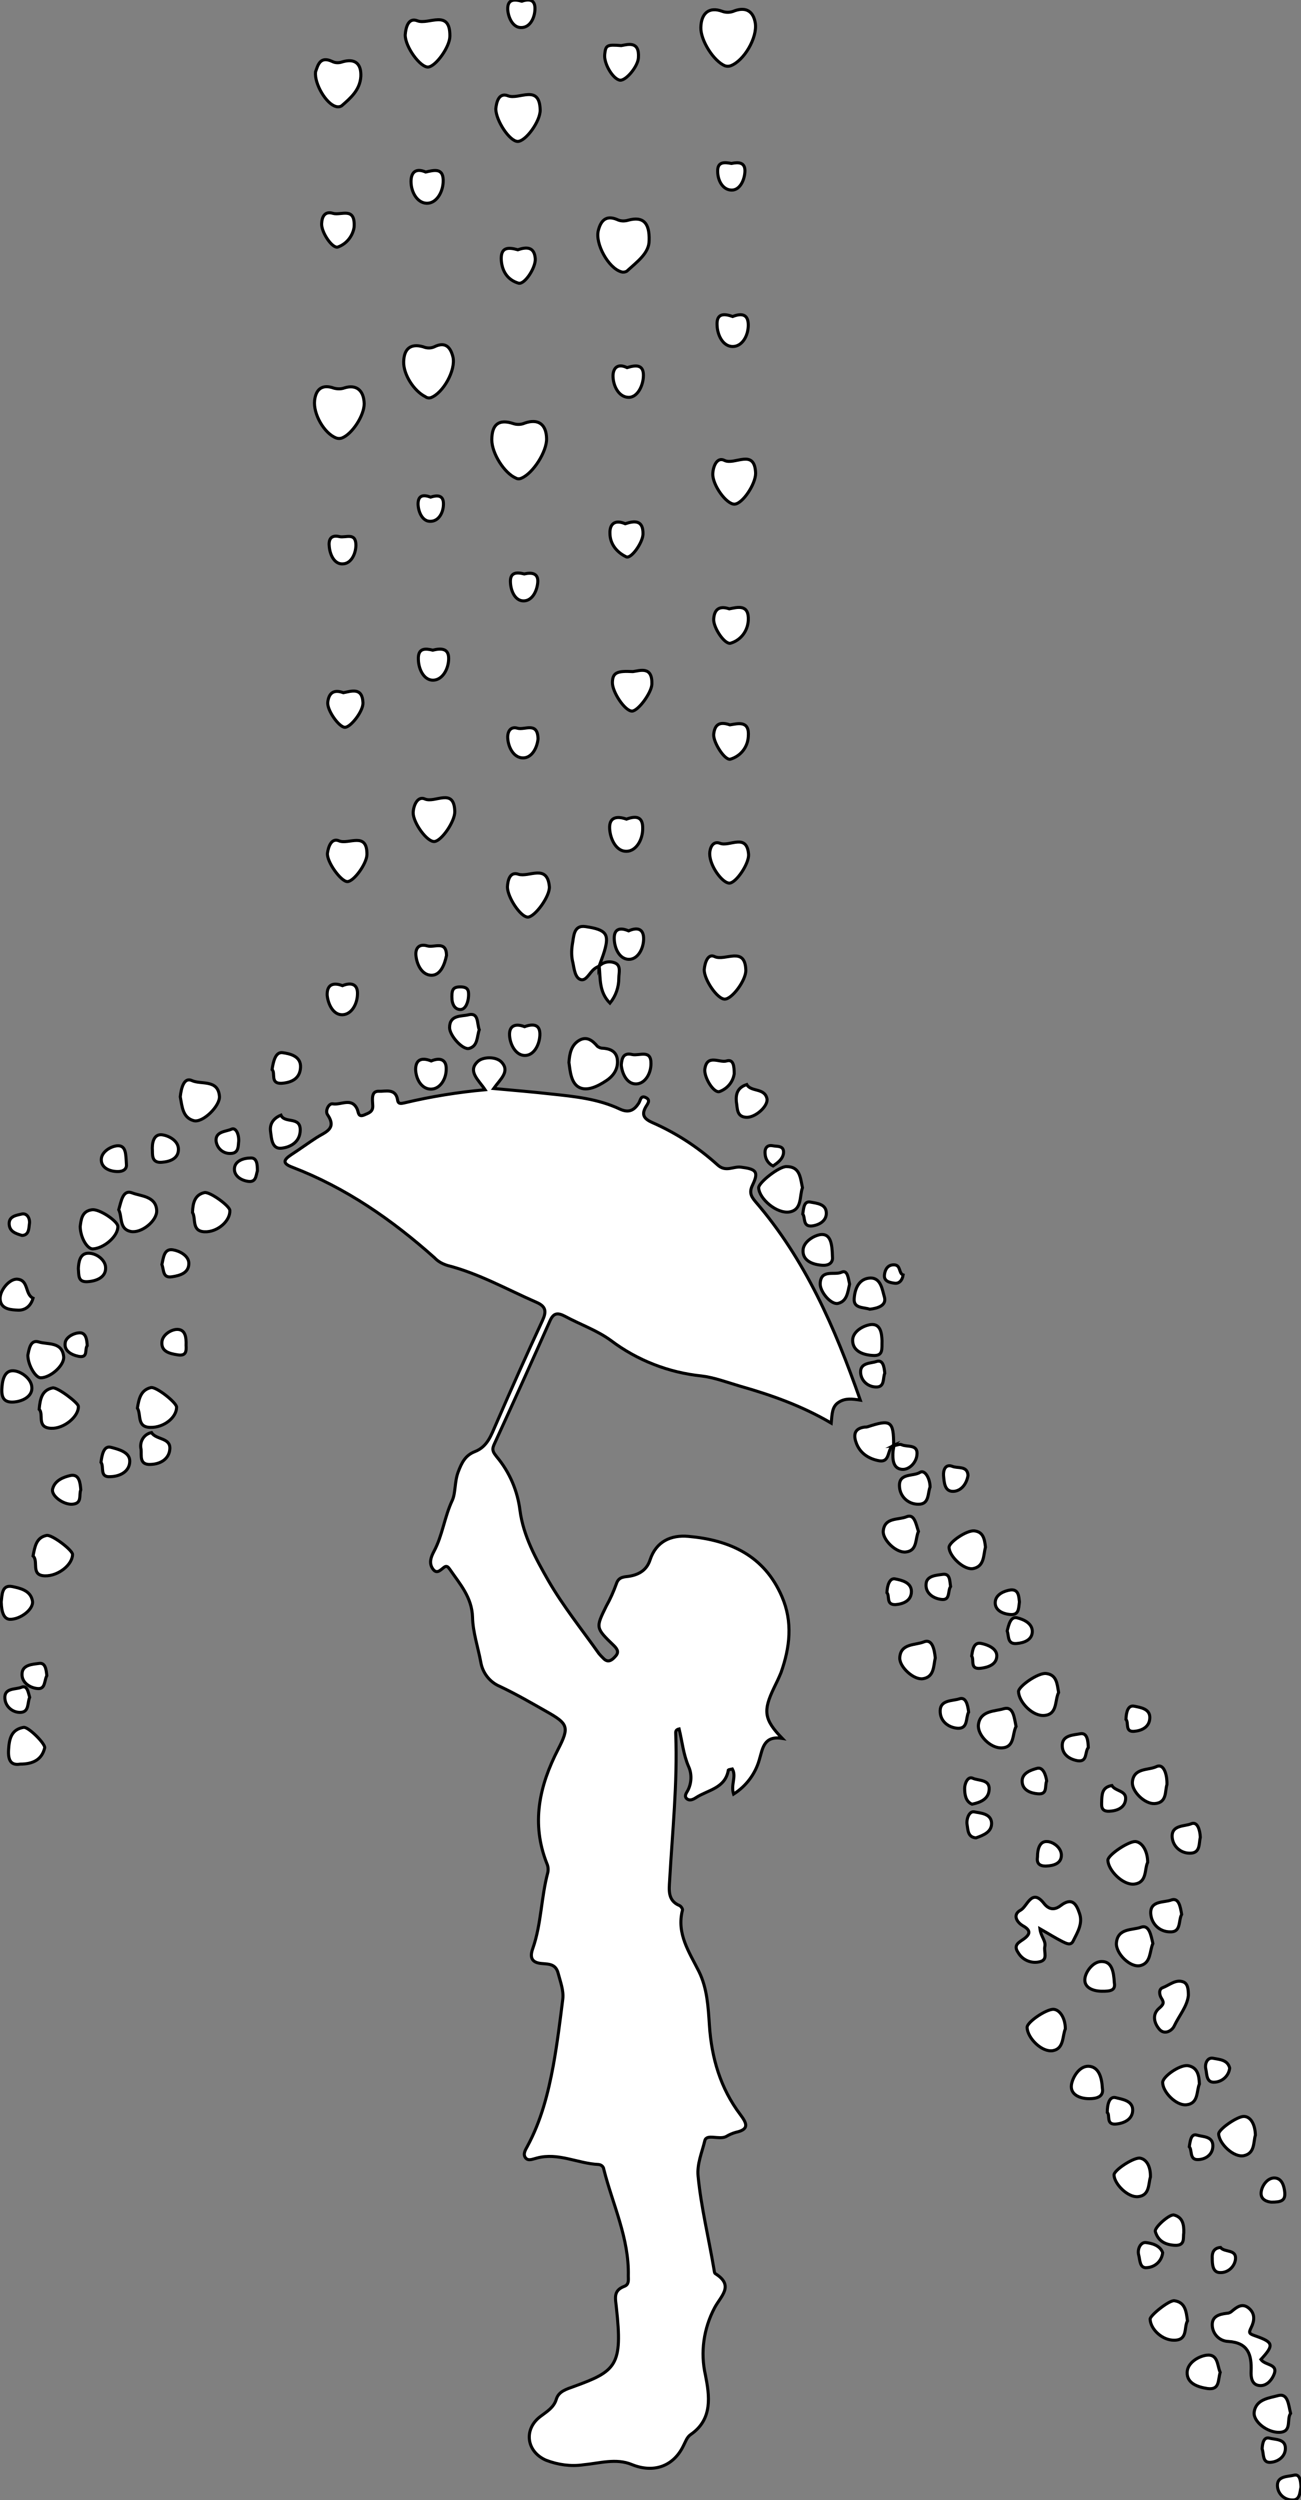 <?xml version="1.0" encoding="utf-8"?>
<!-- Generator: Adobe Illustrator 24.1.0, SVG Export Plug-In . SVG Version: 6.00 Build 0)  -->
<svg version="1.1" id="图层_1" xmlns="http://www.w3.org/2000/svg" xmlns:xlink="http://www.w3.org/1999/xlink" x="0px" y="0px"
	 viewBox="0 0 425.1 816.7" style="enable-background:new 0 0 425.1 816.7;" xml:space="preserve">
<rect x="0" y="0" width="425.1" height="816.7" fill="#808080" stroke="none"/>
<style type="text/css">
	.st0{fill:#FFFFFF;stroke:#000000;stroke-miterlimit:10;}
</style>
<g>
	<path id="X0069A9M2Gra3OT12" class="st0" d="M158.5,356c-2.1-3.2-5.9-6.1-2.3-9.3c1.7-1.5,5.8-1.6,7.6,0.2c3,3.1-0.3,5.6-2.5,8.7
		c6.6,0.6,12.7,1.1,18.9,1.8c7.6,0.8,15.3,1.6,22.3,4.9c3,1.4,4.7,0.4,6.2-1.9c0.6-0.9,0.6-2.6,2.2-1.9c2,0.9,0.5,2.3,0,3.3
		c-1.4,2.6-0.2,3.8,2.2,4.9c7.8,3.4,15,8.1,21.3,13.8c2.8,2.6,5.2,0.4,7.8,0.8c4.7,0.6,5.8,1.4,3.8,5.6c-1.2,2.4-0.8,3.7,0.8,5.6
		c16.3,18.9,26,41.2,34.3,64.9c-2.6-0.4-4.8-0.7-6.9,0.6c-2.4,1.4-2.3,3.9-2.6,6.9c-9.7-5.7-19.7-9.2-29.9-12.1
		c-4.1-1.2-8.3-2.8-12.5-3.3c-10.7-1.1-21-5.1-29.6-11.6c-4.5-3.3-10-5.2-15-7.9c-2.3-1.2-3.7-1.2-4.9,1.5
		c-6,13.5-12.1,27-18.3,40.5c-0.8,1.8-0.1,2.6,0.9,3.9c4.2,5,6.8,11.1,7.6,17.5c1.1,8.4,5.2,15.8,9.3,23
		c4.8,8.3,10.9,15.9,16.5,23.8c0.4,0.5,0.9,1,1.4,1.5c1.4,1.5,2.6,0.9,3.8-0.4c1.4-1.4,1-2.4-0.3-3.7c-6-5.8-6-5.8-2.5-12.9
		c1.3-2.3,2.4-4.8,3.3-7.3c0.8-2.5,2.8-2.2,4.4-2.5c3.3-0.6,5.6-2.2,6.6-5.3c2-6.1,6.9-8.2,12.5-7.7c13.5,1.2,24.8,6.2,30.6,19.7
		c3.6,8.3,2.6,16.6-0.3,24.8c-0.7,1.7-1.5,3.4-2.3,5c-3.6,7.5-3.3,10.3,2.7,16.5c-6.1-1-6.4,3.4-7.5,7c-1.3,4.6-4.3,8.6-8.4,11.2
		c-1-3.1,1-5.7-0.4-8.2c-0.4,0.1-1.2,0.2-1.3,0.3c-1,6-6.6,6.5-10.5,9c-0.9,0.6-2.2,1.3-3.2,0.3c-0.8-0.9,0.1-1.9,0.5-2.7
		c1.2-2.4,1.3-5.3,0.2-7.7c-1.7-3.9-2.1-8.2-3.1-12.3c-1.3,0.3-1.1,1.1-1.1,1.7c0.6,16-1.1,31.9-2,47.9c-0.2,3.1-0.6,6.5,3.2,8.1
		c0.5,0.2,1.1,1.1,1,1.5c-2,7.7,2.2,13.7,5.4,20.1c2.7,5.5,3,11.6,3.4,17.5c0.7,10.7,3.6,20.6,10.1,29.2c2,2.7,3.2,4.8-1.5,5.8
		c-1.1,0.3-2.2,0.8-3.2,1.4c-2.3,1.1-6.3-1-6.9,1.3c-0.9,3.8-2.6,7.6-2.2,11.6c1,10.3,3.5,20.3,5.2,30.5c0.1,0.5,0.1,1.2,0.5,1.4
		c6.2,3.9,1.7,7.3-0.3,11.1c-3.6,6.8-4.7,14.6-3,22c1.3,6.6,2.5,14.4-4.8,19.4c-1.3,0.9-1.7,2.4-2.4,3.7c-3.3,6.8-9.8,9-16.9,6.1
		c-5.1-2.1-10.5-0.4-15.8,0.1c-4.1,0.6-8.3,0-12.2-1.5c-6.4-2.8-7.4-10.1-1.8-14.3c2.1-1.6,4.4-2.9,5.2-5.7c0.8-2.5,3.3-3.2,5.5-4
		c14.1-5.1,16.2-6.9,14.1-25.9c-0.3-3-1.1-5.5,2.6-6.9c1.6-0.6,1.3-2.1,1.3-3.4c0.3-12.3-5.1-23.3-8-34.8c-0.1-0.9-0.8-1.5-1.7-1.6
		c-6.8-0.3-13.2-4-20.2-2.1c-1.3,0.3-2.8,1.1-3.7-0.1s0-2.6,0.6-3.7c4.5-8.3,6.8-17.3,8.5-26.5c1.3-7.2,2.2-14.5,3.1-21.7
		c0.3-2.8-0.8-5.6-1.5-8.3c-0.9-3.7-3.9-2.9-6.4-3.4c-2.9-0.6-2.6-2.9-1.9-4.8c2.8-8,2.7-16.6,4.9-24.8c0.2-1,0.1-2-0.3-2.9
		c-5.2-13.1-2.5-25.4,3.7-37.4c3.7-7.2,3.2-8.3-3.7-12.2c-5.1-2.9-10.1-5.8-15.4-8.3c-3.3-1.4-5.6-4.4-6.2-7.9
		c-0.9-4.9-2.6-9.8-2.7-14.7c-0.2-6.5-4.1-10.8-7.4-15.6c-0.5-0.7-1-1.4-1.9-0.7c-1.2,0.9-2.4,2.4-3.7,0.5c-1.3-1.9-0.6-3.8,0.4-5.7
		c2.8-5.2,3.4-11.2,6-16.7c1.1-2.4,0.7-6,1.9-9.2s2.4-5.5,5.5-6.7c4.1-1.6,5.3-5.4,6.9-9c4.9-11.3,9.9-22.5,15.1-33.7
		c1.4-3,1.3-4.7-2-6.1c-9.6-4.2-18.8-9.4-29-12c-1.6-0.5-3.1-1.3-4.2-2.5c-13.9-12.4-29-22.9-46.5-29.6c-3.5-1.3-2.7-2.5-0.3-4.1
		c2.8-1.8,5.5-3.8,8.3-5.6s6.7-2.8,3.5-7.5c-0.8-1.2,0.4-3.7,1.7-3.5c2.7,0.5,6.2-2.2,8,1.7c0.5,1.2,0.3,2.8,2.4,1.9
		c1.4-0.6,2.8-1,2.7-3s-0.6-4.9,2.1-4.7c1.9,0.1,5.4-1.1,6,2.8c0.2,1.5,1.2,1.2,2.2,1C140.9,358.2,149.7,356.8,158.5,356z"/>
	<path id="XFF99FFM1Gra8Co8_110_" class="st0" d="M339.8,630.1c0.3,2.6,2,3.9,1.6,5.8c-0.4,1.8,1.2,4.4-1.8,5
		c-2.7,0.6-5.5-0.6-6.9-3c-1.8-2.6,0.4-3.4,2-4.6c2.1-1.6,2-2.8-0.5-4.2c-1.9-1.1-3.5-3.6-0.7-5.1c2.2-1.2,3.6-7.3,7.6-2.2
		c1.8,2.3,3.7,2.1,5.5,0.7c3.7-2.8,5.1-0.5,6.1,2.5c1.2,3.3-0.6,6.2-2,9c-0.8,1.8-2.4,0.8-3.5,0.3
		C345,633.2,342.8,631.8,339.8,630.1z"/>
	<path id="XFF00FFM1Gra1Co9" class="st0" d="M160.7,143.7c0-5.1,2.3-6.9,7.1-5.3c1.2,0.4,2.6,0.3,3.7-0.2c4.4-1.5,7,0.4,7.1,5.1
		c0.1,4.2-4.4,11.3-8.2,12.9c-0.6,0.3-1.3,0.3-1.8,0C164.8,154.6,160.7,148.1,160.7,143.7z"/>
	<path id="XFF00FFM1Gra1Co9_1_" class="st0" d="M229,9c0.1-4.7,2.7-6.9,7-5.3c1.3,0.5,2.8,0.4,4.1-0.2c3.8-1.3,6.1,0.3,6.7,4.1
		c0.7,4.7-3.7,12.3-8.1,13.9c-0.6,0.2-1.2,0.2-1.8,0C233.2,20,228.9,13.2,229,9z"/>
	<path id="XFF00FFM1Gra1Co9_2_" class="st0" d="M212.1,78.6c0,4.1-3.9,6.9-7.3,10c-0.5,0.3-1.2,0.4-1.8,0.2
		c-4.2-1.2-8.6-9.2-7.5-13.5c0.8-3.2,2.5-5.1,6.1-3.6c1.2,0.6,2.5,0.6,3.8,0.2C210,70.7,212.3,72.6,212.1,78.6z"/>
	<path id="XFF99FFM1Gra8Co8_109_" class="st0" d="M412,770.8c1.5,2.1,6,1.3,4.1,5.3c-0.9,1.9-2.6,3.5-4.7,3.2
		c-2.4-0.3-2.7-2.7-2.6-4.7c0.2-5.3-0.9-9.3-7.5-9.7c-2.8-0.1-5.1-2.4-5.2-5.3c-0.1-3,2.4-3.6,4.8-3.9c0.5,0,1-0.2,1.4-0.5
		c1.7-1.4,3.5-3,5.7-1.2s1.9,4.2,0.8,6.4c-0.9,1.8-0.6,2,1.4,2.7C416.2,765.2,416.3,766.1,412,770.8z"/>
	<path id="XFF00FFM1Gra1Co9_3_" class="st0" d="M131.9,118.2c0.1-4.3,2.3-6.1,6.4-4.9c1.2,0.5,2.5,0.5,3.6,0
		c3.6-1.8,5.3,0.1,6.1,3.3c1,4.3-3.2,11.8-7.2,13.3c-0.6,0.2-1.3,0.1-1.8-0.3C135.2,127.7,131.8,122.3,131.9,118.2z"/>
	<path id="XFF00FFM1Gra1Co9_4_" class="st0" d="M119,131.9c0,3.8-3.9,9.9-7.3,11.2c-0.6,0.2-1.2,0.2-1.8,0c-4-1.5-7.6-7.9-7.1-12.3
		c0.4-3.4,2.2-5.2,5.7-4.2c1.3,0.5,2.8,0.6,4.1,0.1C116.5,125.5,118.9,127.6,119,131.9z"/>
	<path id="XFF99FFM1Gra8Co8_108_" class="st0" d="M185.9,347.1c0.2-3,0.8-5.7,3.3-7.2s4.4,0,6,1.9c0.4,0.3,0.8,0.5,1.3,0.6
		c2.5,0.1,4.8,0.8,5.2,3.6c0.4,3.1-1.2,5.5-3.7,7.1c-2.7,1.8-6.2,3.5-8.8,2.1S186.3,350,185.9,347.1z"/>
	<path id="XFF00FFM1Gra1Co9_5_" class="st0" d="M103.1,23.5c0.8-2.3,1.5-5.3,5.5-3.4c1,0.5,2.2,0.5,3.3,0.1c4.1-1.2,6.2,0.6,6,4.8
		c-0.3,4.4-3.3,7-6.3,9.6c-0.5,0.3-1.2,0.4-1.8,0.2C106.6,34,102.7,27.4,103.1,23.5z"/>
	<path id="XFF00FFM1Gra1Co9_6_" class="st0" d="M132.4,11.4c0.2-2.4,1-5.8,4-4.6c3.6,1.4,10.7-4,10.6,5c0,3.5-4.6,9.9-7.1,10.1
		S132.4,15.4,132.4,11.4z"/>
	<path id="XFF00FFM1Gra1Co9_7_" class="st0" d="M162,35.6c0.2-2.2,1-5.5,4-4.3c3.5,1.4,10.3-4,10.5,4.6c0.1,3.7-4.8,10.4-7.4,10.3
		S162.1,39.5,162,35.6z"/>
	<path id="XFF00FFM1Gra1Co9_8_" class="st0" d="M246.9,154.6c0,3.6-4.3,10-6.9,10.1s-7.2-6.2-7.1-9.9c0.1-2.5,1.4-5.6,3.8-4.4
		C240,152.1,246.6,146.3,246.9,154.6z"/>
	<path id="XFF99FFM1Gra8Co8_107_" class="st0" d="M262.2,388c-1,2.8-0.1,7.1-4.1,7.9c-4.2,0.8-10.1-4.3-10.2-7.9
		c0-1.7,6.7-7,9.1-6.9C261.4,381.1,261.5,384.7,262.2,388z"/>
	<path id="XFF99FFM1Gra8Co8_106_" class="st0" d="M165.8,289.8c0.1-2,0.7-5.2,3.6-4.2c3.4,1.1,9.4-3.5,10.1,4
		c0.3,3.1-4.8,10.1-7.1,10S165.9,293.3,165.8,289.8z"/>
	<path id="XFF99FFM1Gra8Co8_105_" class="st0" d="M148.6,265.1c0.1,3.1-4.2,9.5-6.6,9.8s-7-6.1-7-9.4c0.1-2.5,1.5-5.5,3.8-4.5
		C142.1,262.5,148.4,257.1,148.6,265.1z"/>
	<path id="XFF99FFM1Gra8Co8_104_" class="st0" d="M195.7,315.6c-0.6,0.3-1.1,0.6-1.6,1c-1.5,1.2-2.6,4-4.4,3.4s-2.1-3.5-2.5-5.5
		c-0.5-1.9-0.5-3.9-0.2-5.9c0.5-2.5,0.3-6.5,4.3-5.9c6.9,1,7.8,2.5,6.2,8c-0.5,1.7-1.2,3.4-1.8,5.1L195.7,315.6z"/>
	<path id="XFF99FFM1Gra8Co8_103_" class="st0" d="M230.1,316.8c0.2-2.3,1.2-5.4,3.4-4.3c3.4,1.6,9.9-3.6,10.2,4.4
		c0.1,3.3-4.5,9.5-6.9,9.5S230.1,320.1,230.1,316.8z"/>
	<path id="XFF99FFM1Gra8Co8_102_" class="st0" d="M375,608.4c-1.1,2.2-0.1,6.6-4.4,7.1c-3.7,0.4-8.5-4.5-8.6-7.8
		c0-1.7,6.7-6.2,9-6.1C373.2,601.8,375,604.7,375,608.4z"/>
	<path id="XFF99FFM1Gra8Co8_101_" class="st0" d="M119.9,279.2c-0.1,3-4.3,8.8-6.4,8.8s-6.8-6.5-6.5-9.3c0.3-2.1,1.3-5.1,3.8-4
		C113.9,276,120,271.5,119.9,279.2z"/>
	<path id="XFF99FFM1Gra8Co8_100_" class="st0" d="M345.9,552.9c-1.3,2.6-0.3,7.1-4.6,7.5c-3.9,0.4-8.4-4.4-8.5-7.8
		c0-1.7,6.4-6.2,9-5.9C345.3,547.1,345.4,550.1,345.9,552.9z"/>
	<path id="XFF99FFM1Gra8Co8_99_" class="st0" d="M231.9,278.9c0-1.5,0.8-4.4,3.4-3.4c3.1,1.2,8.7-3.5,9.3,3.6c0.2,3-4.1,9.4-6.3,9.4
		S231.9,283,231.9,278.9z"/>
	<path id="XFF99FFM1Gra8Co8_98_" class="st0" d="M58.9,358.3c0.3-2.8,1.2-6.5,3.8-5.3c3,1.4,8.5-0.5,9,5.1c0.3,3.1-5.4,8.8-8.4,8
		C59.6,365.1,59.5,361.3,58.9,358.3z"/>
	<path id="XFF99FFM1Gra8Co8_97_" class="st0" d="M206.8,219.4c2.3-0.3,6.4-1.9,6.2,4.1c-0.1,2.8-4.5,8.8-6.5,8.8
		c-2.3,0-6.5-6.3-6.4-9.4S201.5,219.1,206.8,219.4z"/>
	<path id="XFF99FFM1Gra8Co8_96_" class="st0" d="M10.8,508.3c0.6-3,1-6,4.4-6.7c1.7-0.4,8.5,4.8,8.5,6.2c0,3.3-4.6,7.1-9,7
		C9.9,514.7,12.7,510,10.8,508.3z"/>
	<path id="XFF99FFM1Gra8Co8_95_" class="st0" d="M44.9,460c0.5-3.1,1.1-5.9,4.4-6.7c1.7-0.4,8.4,4.9,8.4,6.4c0,3.4-4.2,6.7-8.5,6.6
		C44.6,466.3,46.2,462.1,44.9,460z"/>
	<path id="XFF99FFM1Gra8Co8_94_" class="st0" d="M12.8,460.4c0.3-3.6,1-6.3,4.4-7c1.5-0.3,8.3,4.8,8.4,6c0.2,3.3-4.7,7.4-8.9,7.2
		C11.8,466.4,14.4,461.9,12.8,460.4z"/>
	<path id="XFF99FFM1Gra8Co8_93_" class="st0" d="M348.1,662.8c-1,2.3-0.4,6.4-4,7.1s-8.4-4.1-8.5-7.6c0-1.7,6-5.8,8.5-5.9
		C346.2,656.4,348.1,659.2,348.1,662.8z"/>
	<path id="XFF99FFM1Gra8Co8_92_" class="st0" d="M388.3,651.9c-0.4,3.6-3,6.5-4.6,9.9c-0.7,1.6-3.2,3.1-4.9,1.1s-2.4-4.8-0.1-6.8
		c1.4-1.2,1.8-1.8,0.8-3.3c-0.7-1.1-1-3,0.5-3.5c2.1-0.8,4.1-2.7,6.5-1.9C388.1,647.9,388.3,649.8,388.3,651.9z"/>
	<path id="XFF99FFM1Gra8Co8_91_" class="st0" d="M292.1,472.1c-2.4,1-1,5.8-4.9,5.1c-3.2-0.6-6-2.3-7.3-5.5c-1-2.5-1.1-5,2.6-5.5
		c0.3,0,0.7,0,1-0.1c7.6-2.5,8.5-1.9,8.5,6.1L292.1,472.1z"/>
	<path id="XFF99FFM1Gra8Co8_90_" class="st0" d="M26.2,400.7c0.3-2.2,0.5-5.1,3.9-5.5c2.4-0.3,8.3,3.7,8.4,5.4
		c0.2,3.1-4.4,7.2-8.2,7.4C28.5,408,26.3,404.4,26.2,400.7z"/>
	<path id="XFF99FFM1Gra8Co8_89_" class="st0" d="M38.8,395.2c0.8-2.7,1.3-6.7,4.4-5.5c2.8,1.1,7.7,1,8,5.7c0.2,3.4-5,7.6-8.5,6.9
		C38.9,401.5,40,397.6,38.8,395.2z"/>
	<path id="XFF99FFM1Gra8Co8_88_" class="st0" d="M62.9,396.1c0.1-3.2,0.8-5.8,3.9-6.5c1.7-0.4,8.2,4.3,8.3,5.8c0.2,3.4-4,7.2-8.3,7
		S64.1,398,62.9,396.1z"/>
	<path id="XFF99FFM1Gra8Co8_87_" class="st0" d="M332,564c-1.3,2.5-0.4,6.7-4.5,7c-3.8,0.3-8.2-4.2-7.8-7.6c0.6-4.7,5.5-4.3,8.3-5.2
		C331.2,557.3,331.4,561.3,332,564z"/>
	<path id="XFF99FFM1Gra8Co8_86_" class="st0" d="M388,758.2c-1.2,2.1,0.2,6.3-4.3,6.3c-3.9,0.1-7.8-3.6-7.9-6.9c0-1.2,6.2-6.2,7.9-6
		C387.3,752.1,387.6,755.1,388,758.2z"/>
	<path id="XFF99FFM1Gra8Co8_85_" class="st0" d="M391.9,680.8c-1,2.3-0.2,6.4-4.3,6.8c-3.3,0.3-7.7-4.2-7.7-7.3
		c0-1.9,5.5-5.8,8.2-5.5C391.2,675.3,391.8,677.8,391.9,680.8z"/>
	<path id="XFF99FFM1Gra8Co8_84_" class="st0" d="M376.7,634.9c-1.1,2.5-0.6,6.3-4,7.2s-8.3-4.1-7.9-7.5c0.5-4.8,5.3-4,8-5
		S376.1,632.3,376.7,634.9z"/>
	<path id="XFF99FFM1Gra8Co8_83_" class="st0" d="M410.2,697.5c-0.7,2.2-0.1,5.9-3.7,6.7c-3.3,0.8-8.2-3.9-8.3-7.1
		c0-1.5,6-5.7,8.2-5.7S410.1,693.9,410.2,697.5z"/>
	<path id="XFF99FFM1Gra8Co8_82_" class="st0" d="M375.9,711.2c-0.7,2.2-0.2,6-4,6.4c-3.3,0.4-7.8-4.1-7.9-7.1c0-1.5,6-5.5,8.3-5.5
		C374.5,705.2,376,707.6,375.9,711.2z"/>
	<path id="XFF99FFM1Gra8Co8_81_" class="st0" d="M305.6,541.6c-0.6,2.6-0.3,6.2-4,6.8c-3,0.5-7.7-3.8-7.6-6.8
		c0.2-4.8,5.1-4.1,7.8-5.2C304.6,535.2,305.3,538.8,305.6,541.6z"/>
	<path id="XFF99FFM1Gra8Co8_80_" class="st0" d="M322,505.4c-0.7,2.6-0.3,6.2-3.9,7c-3,0.7-7.9-3.9-8-6.9c0-1.7,5.7-5.6,8.2-5.4
		C321.3,500.4,321.7,502.8,322,505.4z"/>
	<path id="XFF99FFM1Gra8Co8_79_" class="st0" d="M6.6,576.3c-2.9,0.5-4-1.1-3.8-4.6s0.8-6.7,4.9-7.4c1.5-0.3,7.2,5.4,6.9,6.7
		C13.7,574.7,11,576.3,6.6,576.3z"/>
	<path id="XFF99FFM1Gra8Co8_78_" class="st0" d="M421.7,788.4c-1.4,1.9,0.6,6.1-3.7,6.2c-4,0.1-8.6-3.6-8.2-6.6
		c0.6-4.3,5-4.6,7.8-5.4C420.9,781.7,421,785.7,421.7,788.4z"/>
	<path id="XFF99FFM1Gra8Co8_77_" class="st0" d="M9.1,442.7c0.4-1.9,0.8-5.2,3.6-4.3s7.6-0.2,8.1,4.8c0.3,2.8-4.3,6.9-7.5,6.9
		C11.6,450.1,9.1,445.9,9.1,442.7z"/>
	<path id="XFF99FFM1Gra8Co8_76_" class="st0" d="M112.2,226.3c2.6-0.5,6.2-1.9,6.4,3.3c0.1,2.7-4,8-5.9,8s-5.9-5.6-5.6-8.2
		S108.7,225,112.2,226.3z"/>
	<path id="XFF99FFM1Gra8Co8_75_" class="st0" d="M381.3,583c-0.7,2.1,0.1,5.9-4,6.2c-3.3,0.2-7.5-4-7.3-7c0.4-4.8,5.3-3.8,7.9-5.1
		C380.3,576,381.4,579.8,381.3,583z"/>
	<path id="XFF99FFM1Gra8Co8_74_" class="st0" d="M238.3,198.9c2.6-0.5,6.5-1.7,6.2,3.8c-0.2,3.4-2.4,6.4-5.7,7.4
		c-1.9,0.7-5.8-5.1-5.6-7.9S234.7,197.7,238.3,198.9z"/>
	<path id="XFF99FFM1Gra8Co8_73_" class="st0" d="M238.5,236.8c2.6-0.4,6.5-1.6,6,3.9c-0.2,3.4-2.5,6.3-5.8,7.3
		c-1.8,0.6-5.7-5.5-5.5-8.1C233.5,237,234.8,235.5,238.5,236.8z"/>
	<path id="XFF00FFM1Gra1Co9_9_" class="st0" d="M203,14.9c2.2-0.4,6-1.6,5.6,4c-0.2,2.9-4.1,7.5-6,7.3c-2.3-0.3-5.4-5.5-5-8.5
		C197.9,14.8,198.3,14.5,203,14.9z"/>
	<path id="XFF99FFM1Gra8Co8_72_" class="st0" d="M300.1,500.3c-1.1,2.4-0.3,6.3-4.1,6.7c-3.2,0.4-7.6-4-7.4-6.8
		c0.4-4.6,5-3.6,7.6-4.7S299.3,497.9,300.1,500.3z"/>
	<path id="XFF00FFM1Gra1Co9_10_" class="st0" d="M169.2,81.6c2.9-1,5.4-1,5.7,2.9c0.2,2.9-3.5,8.6-5.5,8c-3.4-1-5.3-3.7-5.6-7.4
		C163.5,80.7,166,80.7,169.2,81.6z"/>
	<path id="XFF00FFM1Gra1Co9_11_" class="st0" d="M115.7,74.3c-0.5,2.9-2.5,5.4-5.3,6.4c-1.8,0.6-5.5-4.9-5.3-7.7
		c0.1-2.3,1.1-4.1,3.7-3.3S116.2,67.3,115.7,74.3z"/>
	<path id="XFF00FFM1Gra1Co9_12_" class="st0" d="M204.3,171.1c3-1,5.9-1.3,5.8,3.4c-0.1,2.8-3.9,8.2-5.5,7.4
		c-3.1-1.5-5.3-4.2-5.3-7.7C199.2,171.3,200.8,169.6,204.3,171.1z"/>
	<path id="XFF99FFM1Gra8Co8_71_" class="st0" d="M204.7,267.6c3-1.1,5.4-1,5.3,3.1c0,3.7-2.2,7.4-5.3,7.4c-3.3,0.1-5.3-3.9-5.5-7.4
		C199,266.9,201.6,266.5,204.7,267.6z"/>
	<path id="XFF99FFM1Gra8Co8_70_" class="st0" d="M398.7,775c-0.8,2.6-0.1,5.8-4.1,5.3c-3.3-0.5-6.8-1.7-6.7-5.3
		c0.1-3.1,3.6-5.2,6.3-5.6C398.1,768.9,397.7,772.9,398.7,775z"/>
	<path id="XFF00FFM1Gra1Co9_13_" class="st0" d="M239.4,103.4c2.8-1.1,5.1-0.9,5.1,2.8c0,3.5-2,7-5.1,7s-5-3.6-5.1-7
		C234.1,102.3,236.6,102.4,239.4,103.4z"/>
	<path id="XFF00FFM1Gra1Co9_14_" class="st0" d="M139.1,56.2c2.7-0.6,6-1.6,5.7,3.4c-0.2,3.4-2.3,6.9-5.4,6.8s-5.1-3.7-5.1-7.1
		C134.3,56.6,135.6,54.7,139.1,56.2z"/>
	<path id="XFF99FFM1Gra8Co8_69_" class="st0" d="M0.4,523.3c0.3-2.1,0.1-5.7,3.6-5c2.4,0.5,6,1.2,6.6,4.7c0.5,2.7-4,6.1-7.4,6
		C1.4,528.9,0.5,527,0.4,523.3z"/>
	<path id="XFF99FFM1Gra8Co8_68_" class="st0" d="M171.4,335.4c3-1.1,5.2-0.7,5,2.9c-0.2,3.2-2,6.5-4.9,6.5s-4.8-3.4-5-6.5
		C166.3,334.9,168.6,334.3,171.4,335.4z"/>
	<path id="XFF99FFM1Gra8Co8_67_" class="st0" d="M360.2,682.2c0.5,2.8-1.9,3.4-4.3,3.4c-3,0-6.3-1.3-5.8-4.6c0.4-2.4,2.5-6,5.5-6
		C358.9,675.1,360,678.4,360.2,682.2z"/>
	<path id="XFF99FFM1Gra8Co8_66_" class="st0" d="M156.6,336.4c-0.8,2.2-0.4,5.3-3.3,6.1c-2.1,0.6-6.4-4.2-6.4-6.8
		c0-4.3,4-3.6,6.2-4.2C156.5,330.7,155.8,334.4,156.6,336.4z"/>
	<path id="XFF99FFM1Gra8Co8_65_" class="st0" d="M111.9,322c2.9-1.2,5.1-0.5,4.9,2.9c-0.1,3.1-1.9,6.5-4.9,6.6s-4.7-3.4-5-6.4
		C106.8,321.7,108.8,320.8,111.9,322z"/>
	<path id="XFF99FFM1Gra8Co8_64_" class="st0" d="M303.9,485.8c-0.8,1.9-0.2,5.6-3.7,5.6c-3.4,0.1-6.2-2.5-6.3-5.9
		c-0.2-4.4,4.5-3.1,6.7-4.5C302.2,480,303.9,483,303.9,485.8z"/>
	<path id="XFF99FFM1Gra8Co8_63_" class="st0" d="M386.1,625.4c-1.1,2-0.1,5.9-3.8,5.7c-3.4,0-6.1-2.6-6.3-6
		c-0.2-4.3,4.4-3.5,6.7-4.4C385.2,619.8,385.7,623,386.1,625.4z"/>
	<path id="XFF99FFM1Gra8Co8_62_" class="st0" d="M175.8,241.4c-0.3,2.9-2,6.2-4.9,6.2s-4.8-3.2-5-6.5c-0.1-2.1,0.9-3.9,3.2-3.2
		S175.7,235.6,175.8,241.4z"/>
	<path id="XFF99FFM1Gra8Co8_61_" class="st0" d="M141.4,212.4c2.8-0.7,5.2-0.6,5.2,2.7s-1.9,6.9-4.9,7.1s-4.9-3.3-5-6.7
		C136.5,211.6,139,211.8,141.4,212.4z"/>
	<path id="XFF00FFM1Gra1Co9_15_" class="st0" d="M204.9,120.1c2.9-0.9,5.7-1.2,5.3,3.3c-0.3,3.2-2.2,6.6-5,6.4
		c-3.1-0.2-4.9-3.8-4.9-7.1C200.4,120,202,118.7,204.9,120.1z"/>
	<path id="XFF99FFM1Gra8Co8_60_" class="st0" d="M244,354.3c1.4,2.5,5.8,1,6.6,4.6c0.5,2.4-3.8,6.3-6.8,6.1c-3.2-0.2-2.8-3-3.2-5.1
		C240.4,357.5,240.9,355.3,244,354.3z"/>
	<path id="XFF99FFM1Gra8Co8_59_" class="st0" d="M239.9,350.8c-0.4,2.7-2.3,4.9-4.8,5.8c-1.9,0.6-5.1-4.7-4.8-7.3
		c0.7-5.1,4.8-2,7.1-2.7S239.9,348.4,239.9,350.8z"/>
	<path id="XFF99FFM1Gra8Co8_58_" class="st0" d="M4.7,458c-3.2,0.3-4.2-1.2-4.1-4.1s0.8-6.2,3.7-6.1c2.6,0.1,5.9,2.6,6.1,5.3
		C10.7,456,7.7,457.7,4.7,458z"/>
	<path id="XFF99FFM1Gra8Co8_57_" class="st0" d="M277.6,419.5c-0.6,2.6-0.8,5.6-3.8,6.3c-2.3,0.5-6-3.9-5.8-6.6
		c0.3-4.7,4.7-2.5,7-3.6C277,414.7,277.2,417.8,277.6,419.5z"/>
	<path id="XFF99FFM1Gra8Co8_56_" class="st0" d="M10.8,424.1c-0.8,2.8-2.8,4-4.9,3.9s-5.3-0.2-5.8-3.1c-0.6-3.1,3.1-7.4,5.7-7
		C9.4,418.3,8.1,422.8,10.8,424.1z"/>
	<path id="XFF99FFM1Gra8Co8_55_" class="st0" d="M140.9,346.6c3.1-1.3,5-0.3,4.9,2.7c0,3.2-2,6.5-5,6.5s-4.9-3.2-5-6.5
		C135.9,345.6,138.4,345.6,140.9,346.6z"/>
	<path id="XFF99FFM1Gra8Co8_54_" class="st0" d="M203,347.9c0.2-2.4,0.8-4.1,3.6-3.4c2.3,0.5,6.2-1.8,6.1,3c0,3.2-1.9,6.5-4.8,6.6
		S203.3,351,203,347.9z"/>
	<path id="XFF99FFM1Gra8Co8_53_" class="st0" d="M145.9,312.1c-0.6,3-2,6.6-5,6.5s-4.7-3.4-5-6.5c-0.2-2.3,1-3.9,3.7-3.1
		C141.9,309.7,145.8,307.1,145.9,312.1z"/>
	<path id="XFF99FFM1Gra8Co8_52_" class="st0" d="M205.4,304.1c2.9-1.3,5-0.7,4.9,2.8c-0.1,3.2-2,6.6-4.9,6.5s-4.6-3.4-4.7-6.7
		S202.6,302.9,205.4,304.1z"/>
	<path id="XFF99FFM1Gra8Co8_51_" class="st0" d="M91.8,364.3c1.2,2.8,6.3,0.3,6.3,4.8c0,3.9-3.1,5.7-6.2,6s-3.2-3.3-3.5-5.5
		S89.1,365.4,91.8,364.3z"/>
	<path id="XFF99FFM1Gra8Co8_50_" class="st0" d="M288.2,438c-0.1,2.7,0.5,5.1-3.1,4.8c-3.3-0.2-6.4-1.5-6.5-4.8c-0.1-3,3.5-5,6-5.3
		C287.9,432.4,288.1,435.9,288.2,438z"/>
	<path id="XFF99FFM1Gra8Co8_49_" class="st0" d="M272,410.5c0.2,1.4-0.5,3.2-3.8,2.8c-3.1-0.3-6-1.7-5.8-4.9
		c0.1-2.7,3.5-4.8,5.8-5.1C271.4,403,271.9,406.3,272,410.5z"/>
	<path id="XFF99FFM1Gra8Co8_48_" class="st0" d="M284.2,427.7c-2-0.7-5.3-0.2-5.1-3.4s1.5-6.7,5.4-6.8c3.4,0,3.8,4,4.5,6.3
		C289.7,426.5,286.8,427.4,284.2,427.7z"/>
	<path id="XFF99FFM1Gra8Co8_47_" class="st0" d="M49.5,468c1.5,2.4,6.2,1.6,6,5.3c-0.2,3.2-2.9,5-6.3,5.1c-3.8,0.2-2.9-3-3.1-4.9
		C45.5,471,47,468.5,49.5,468C49.5,468,49.5,468,49.5,468z"/>
	<path id="XFF99FFM1Gra8Co8_46_" class="st0" d="M33,477.7c0.3-2.4,0.9-5.5,3.2-4.9s6.2,1.5,6.2,4.5c0,3.3-3,5-6.3,5.1
		C32.4,482.7,34.1,479.2,33,477.7z"/>
	<path id="XFF99FFM1Gra8Co8_45_" class="st0" d="M316.5,559.3c-1,1.8-0.1,5.4-3.5,5.3c-3.1-0.2-5.9-2.3-5.8-5.8s4-3.1,6.2-3.8
		C315.6,554.2,316.2,556.9,316.5,559.3z"/>
	<path id="XFF99FFM1Gra8Co8_44_" class="st0" d="M364.1,647.7c0.5,2.7-1.5,2.8-4,2.8c-3,0-6-1.2-5.6-4.2c0.3-2.3,2.7-5.5,5.4-5.5
		C363.3,640.7,363.9,644.1,364.1,647.7z"/>
	<path id="XFF99FFM1Gra8Co8_43_" class="st0" d="M88.9,349.4c0.4-2.6,1.1-5.9,3.5-5.5c2.1,0.3,6,1,5.8,4.8s-3.1,5-6.3,5.2
		C88.2,354,90.1,350.5,88.9,349.4z"/>
	<path id="XFF99FFM1Gra8Co8_42_" class="st0" d="M386.8,729.4c-0.3,1.6,0.6,4.3-3,4.1c-3.1-0.2-5.4-1.4-6.3-4.5
		c-0.4-1.3,4.7-5.8,6.1-5.4C386.3,724.3,386.9,726.5,386.8,729.4z"/>
	<path id="XFF99FFM1Gra8Co8_41_" class="st0" d="M392.2,600.2c-0.5,2,0.1,5.3-3.5,5.2c-3,0-5.5-2.3-5.7-5.3c-0.2-4,4.1-3.4,6.2-4.3
		S392.1,597.9,392.2,600.2z"/>
	<path id="XFF99FFM1Gra8Co8_40_" class="st0" d="M195.6,315.8c1.3-1.5,3.5-2,5.4-1.2c2,0.9,1.2,3.2,1.2,4.9c0,3-1,5.9-2.9,8.2
		c-3.6-3.6-3.1-8-3.5-12.1L195.6,315.8z"/>
	<path id="XFF00FFM1Gra1Co9_16_" class="st0" d="M170.5,0.4c2.6-0.9,4.4-0.4,4.3,2.6s-1.7,6.1-4.6,6c-2.5,0-4.1-3-4.3-5.9
		C165.8-0.3,168-0.3,170.5,0.4z"/>
	<path id="XFF99FFM1Gra8Co8_39_" class="st0" d="M171.3,187.5c2.6-0.6,4.7-0.2,4.4,2.9c-0.3,2.8-1.8,5.8-4.5,5.9s-4.2-2.9-4.4-5.8
		C166.5,186.8,168.9,186.9,171.3,187.5z"/>
	<path id="XFF99FFM1Gra8Co8_38_" class="st0" d="M26.4,486.7c-0.7,1.6,0.6,4.5-2.8,4.7c-2.9,0.2-7-2.8-6.4-5
		c0.7-2.8,3.6-3.9,5.9-4.4C25.9,481.5,26.2,484.4,26.4,486.7z"/>
	<path id="XFF00FFM1Gra1Co9_17_" class="st0" d="M239,53.4c2.4-0.5,4.6-0.4,4.4,2.8c-0.2,2.8-1.7,5.9-4.3,5.9
		c-2.9,0-4.6-3.1-4.6-6.1C234.4,52.7,236.8,53,239,53.4z"/>
	<path id="XFF99FFM1Gra8Co8_37_" class="st0" d="M25.6,414.4c0.1-2.1,0.5-5,3.3-5s5.5,2.3,5.6,4.6c0.2,3.1-2.7,4.5-5.9,4.7
		S25.8,416.6,25.6,414.4z"/>
	<path id="XFF00FFM1Gra1Co9_18_" class="st0" d="M116.3,178.2c-0.1,2.9-1.6,5.8-4.1,6c-2.8,0.3-4.3-2.7-4.6-5.5
		c-0.3-2.3,0.4-4.1,3.3-3.4C112.9,175.8,116.3,173.7,116.3,178.2z"/>
	<path id="XFF99FFM1Gra8Co8_36_" class="st0" d="M355.6,570.9c-1.2,1.4-0.2,4.8-3.5,4.3c-2.8-0.5-5.2-2.2-5-5.3s3.8-3.1,5.8-3.5
		C355.3,565.9,355.5,568.7,355.6,570.9z"/>
	<path id="XFF99FFM1Gra8Co8_35_" class="st0" d="M52.9,413.1c0.5-2.2,0.7-5.3,3.6-4.8c2,0.3,5.1,1.8,5.2,4.3
		c0.1,3.2-2.8,4.1-5.5,4.5C53.1,417.6,53.6,414.9,52.9,413.1z"/>
	<path id="XFF99FFM1Gra8Co8_34_" class="st0" d="M49.8,376c-0.2-2.6,0.4-5.5,3-5.3c2.1,0.2,5.4,1.8,5.5,4.6c0.1,3.1-2.6,4.2-5.5,4.4
		S49.8,377.9,49.8,376z"/>
	<path id="XFF00FFM1Gra1Co9_19_" class="st0" d="M140.7,162.4c2.2-0.7,4.2-0.7,4.2,2.2s-1.6,5.8-4.4,5.7c-2.4,0-3.8-2.9-3.9-5.6
		C136.6,161.6,138.5,161.6,140.7,162.4z"/>
	<path id="XFF99FFM1Gra8Co8_33_" class="st0" d="M60.8,439.5c0.1,1.8,0.1,3.6-2.8,3.1c-2.5-0.4-5.3-1-5.1-4.1c0.1-2.3,2.7-4,4.7-4.2
		C60.6,434.1,60.9,436.9,60.8,439.5z"/>
	<path id="XFF99FFM1Gra8Co8_32_" class="st0" d="M361.8,690.1c0-2.7,0.7-5.5,2.9-4.8c1.9,0.5,5.4,0.9,5.4,4s-2.9,4.4-5.6,4.6
		C361.3,694.1,362.8,690.9,361.8,690.1z"/>
	<path id="XFF99FFM1Gra8Co8_31_" class="st0" d="M367.9,561.7c0.1-2.5,0.7-4.8,2.8-4.3c1.9,0.4,5.1,0.8,5,3.8s-2.6,4.2-5.2,4.4
		C367.5,565.8,368.9,562.7,367.9,561.7z"/>
	<path id="XFF99FFM1Gra8Co8_30_" class="st0" d="M329.1,532.8c0.5-2,1.1-4.8,3.2-4.3s5.1,1.8,5,4.6c-0.1,2.6-2.6,3.6-5.1,3.8
		C329.1,537.2,329.7,534.5,329.1,532.8z"/>
	<path id="XFF99FFM1Gra8Co8_29_" class="st0" d="M9.7,554.5c-0.8,1.7-0.1,4.8-3,4.9c-2.6,0.1-4.9-1.9-5.1-4.5
		c-0.3-3.6,3.5-2.9,5.4-3.7S9.2,552.8,9.7,554.5z"/>
	<path id="XFF99FFM1Gra8Co8_28_" class="st0" d="M15.3,547.4c-0.9,1.7-0.4,4.6-3.2,4.2c-2.6-0.3-5-2.1-4.9-4.7
		c0-3.1,3.5-3.2,5.6-3.5S15.1,545.6,15.3,547.4z"/>
	<path id="XFF99FFM1Gra8Co8_27_" class="st0" d="M342,581.8c-0.7,1.7,0.4,4.5-2.9,4.2c-2.4-0.2-4.9-1.2-5.1-3.8c-0.3-3,3-4,4.8-4.5
		C340.8,577.1,341.7,579.8,342,581.8z"/>
	<path id="XFF99FFM1Gra8Co8_26_" class="st0" d="M317.6,589.4c-2.1-0.9-2.4-3.2-2.4-5.2c0-1.5,1-4,2.6-3.3c1.9,0.9,5.7,0.3,5.4,3.8
		C323,587.6,320.6,588.8,317.6,589.4z"/>
	<path id="XFF99FFM1Gra8Co8_25_" class="st0" d="M317.5,541c0.3-2.1,0.7-4.7,3.2-4.1c2,0.4,5,1.6,5,4c0,2.8-2.7,3.8-5.3,4.1
		C316.8,545.4,318.4,542.3,317.5,541z"/>
	<path id="XFF99FFM1Gra8Co8_24_" class="st0" d="M310.6,518.3c-1,1.4,0,4.6-3,4.2c-2.7-0.3-5.3-2.1-5-5.1c0.2-2.7,3.5-2.8,5.5-3.1
		C310.5,514,310.3,516.5,310.6,518.3z"/>
	<path id="XFF99FFM1Gra8Co8_23_" class="st0" d="M289.1,448.6c-0.7,1.6,0.1,4.7-3,4.5c-2.6-0.1-4.8-2.1-4.9-4.8
		c-0.1-3.2,3.4-2.9,5.1-3.5C288.5,444,288.9,446.5,289.1,448.6z"/>
	<path id="XFF99FFM1Gra8Co8_22_" class="st0" d="M291.9,472.3c1-0.1,2.1-0.7,2.8-0.3c1.8,0.8,5.4-0.3,4.9,3.4
		c-0.3,2.6-2.7,4.9-5,4.6c-2.8-0.3-3-3.3-2.8-5.9c0.1-0.6,0.2-1.3,0.3-1.9L291.9,472.3z"/>
	<path id="XFF99FFM1Gra8Co8_21_" class="st0" d="M316.3,482c-0.5,3-2.4,5.1-4.8,5.2c-2.9,0.1-3-3-3.2-5.2c-0.1-1.6,0.5-3.8,2.8-3
		C312.9,479.8,316.1,478.7,316.3,482z"/>
	<path id="XFF99FFM1Gra8Co8_20_" class="st0" d="M363.3,583.3c1.1,1.9,4.7,1.6,4.5,4.4s-2.7,3.9-5.4,4c-3,0.1-2.4-2.2-2.4-3.9
		C360.1,585.7,360.4,583.8,363.3,583.3z"/>
	<path id="XFF99FFM1Gra8Co8_19_" class="st0" d="M289.8,520.3c0.1-2.4,0.9-4.9,2.7-4.5c2,0.4,5.3,1.1,5.3,4.1s-2.6,4.1-5.2,4.3
		C289.4,524.3,290.8,521.3,289.8,520.3z"/>
	<path id="XFF99FFM1Gra8Co8_18_" class="st0" d="M41.3,380.2c0.2,1.4-0.6,2.7-3.4,2.5s-4.9-1.6-4.8-4s3-4.2,5.2-4.4
		C41.2,374.1,41.1,377,41.3,380.2z"/>
	<path id="XFF99FFM1Gra8Co8_17_" class="st0" d="M339,606.6c0-2.7,0.8-5.2,3.2-5c2,0.1,4.5,2,4.6,4.3c0.1,2.8-2.4,3.6-4.9,3.7
		S338.7,608.5,339,606.6z"/>
	<path id="XFF99FFM1Gra8Co8_16_" class="st0" d="M415.4,719.4c-1.2-0.1-3.7-0.7-3.3-3.4c0.3-2.1,2.1-4.6,4.4-4.5s3.1,2.5,3.3,4.8
		C420,719,418.5,719.4,415.4,719.4z"/>
	<path id="XFF99FFM1Gra8Co8_15_" class="st0" d="M398.8,734.2c1.3,1.7,5.2,0.5,4.9,3.8c-0.3,2.6-2.6,4.6-5.2,4.4
		c-2.3-0.1-2.4-2.8-2.4-4.7C396,736,396.5,734.4,398.8,734.2z"/>
	<path id="XFF99FFM1Gra8Co8_14_" class="st0" d="M318.9,600.4c-2.7-0.2-2.6-2.6-2.9-4.3s0.6-4.5,2.3-4.2c2,0.4,5.5,0.5,5.7,3.6
		C324.1,598.4,321.5,599.5,318.9,600.4z"/>
	<path id="XFF99FFM1Gra8Co8_13_" class="st0" d="M388.6,701.3c0.3-2,0.6-4.4,2.5-3.8s5.2,0.3,5.2,3.5c0,2.9-2.4,4.5-5,4.5
		C388.6,705.5,389.6,702.4,388.6,701.3z"/>
	<path id="XFF99FFM1Gra8Co8_12_" class="st0" d="M379.9,735.9c-0.3,2.7-2.4,4.7-5.1,4.9c-2.4,0.3-2.3-2.4-2.7-4
		c-0.6-2,0.6-4.4,2.3-4.2S379,733.4,379.9,735.9z"/>
	<path id="XFF99FFM1Gra8Co8_11_" class="st0" d="M333.1,523.3c-0.3,2.4-0.2,4.5-3.3,4.1c-2.6-0.3-4.8-1.6-4.6-4.1s3-3.6,5-3.9
		C332.9,519.1,332.9,521.7,333.1,523.3z"/>
	<path id="XFF99FFM1Gra8Co8_10_" class="st0" d="M425.1,812.5c-0.4,1.6-0.3,4.3-2.8,4.2c-2.7,0-4.9-2.1-4.9-4.8
		c0-3.1,3.5-2.8,5.4-3.3S425,810.4,425.1,812.5z"/>
	<path id="XFF99FFM1Gra8Co8_9_" class="st0" d="M412.4,800c0.1-1.8,0.5-4,2.4-3.5s5.2,0.2,5.2,3.3c0,2.8-2.5,4.5-5,4.6
		C412.4,804.5,413,801.6,412.4,800z"/>
	<path id="XFF99FFM1Gra8Co8_8_" class="st0" d="M262.3,396.6c0.3-2,0.4-4.3,2.5-3.9s5.1,0.6,5.2,3.5c0.1,2.6-2.3,4-4.7,4.3
		C262.2,400.8,263.2,397.7,262.3,396.6z"/>
	<path id="XFF99FFM1Gra8Co8_7_" class="st0" d="M401.8,675.6c-0.3,2.5-2.3,4.4-4.8,4.6c-2.9,0.3-2.6-2.6-3-4.3s0.5-3.9,2.4-3.5
		S401.1,672.8,401.8,675.6z"/>
	<path id="XFF99FFM1Gra8Co8_6_" class="st0" d="M78,372.8c-0.2,1.4,0.1,3.9-2.5,4c-2.5,0.2-4.6-1.6-4.9-4.1c-0.2-3.1,3.2-3,5-3.8
		C77,368.2,78.1,370.4,78,372.8z"/>
	<path id="XFF99FFM1Gra8Co8_5_" class="st0" d="M84.1,382.5c-0.5,1.6-0.4,3.9-3.2,3.4c-2.4-0.4-4.4-1.9-4.3-4.1
		c0.1-2.6,3.1-3.5,5.2-3.5C84,378.1,84.1,380.5,84.1,382.5z"/>
	<path id="XFF99FFM1Gra8Co8_4_" class="st0" d="M28.5,439.6c-0.9,1.2,0.4,4.1-2.8,3.5c-2.5-0.5-4.8-1.9-4.4-4.4
		c0.2-1.9,2.9-3.3,4.8-3.3C28.1,435.4,28.4,437.7,28.5,439.6z"/>
	<path id="XFF99FFM1Gra8Co8_3_" class="st0" d="M7.2,403.6c-2-0.6-4-1.2-4.2-3.6c-0.2-2.8,2.6-3,4.1-3.4c1.9-0.4,2.8,1.7,2.5,3.3
		C9.4,401.3,9.5,403.5,7.2,403.6z"/>
	<path id="XFF99FFM1Gra8Co8_2_" class="st0" d="M147.7,326.7c-0.2-3.3,0.2-4.3,2.7-4.3s2.8,1.1,2.7,3s-0.9,4.3-2.6,4.4
		C148.2,329.8,147.8,327.4,147.7,326.7z"/>
	<path id="XFF99FFM1Gra8Co8_1_" class="st0" d="M252.6,380.9c-1.5-0.7-2.5-2.2-2.6-3.9c-0.2-1.7,0.5-3.1,2.5-2.7
		c1.4,0.3,3.8-0.2,3.5,2.5C255.7,378.7,254.2,379.8,252.6,380.9z"/>
	<path id="XFF99FFM1Gra8Co8" class="st0" d="M295.1,416.5c-0.3,1.9-1.4,2.9-2.8,2.7s-3.6-0.5-3.3-2.8c0.2-1.7,1.1-3.3,3.2-3.2
		C294.4,413.3,293.6,416,295.1,416.5z"/>
</g>
</svg>
